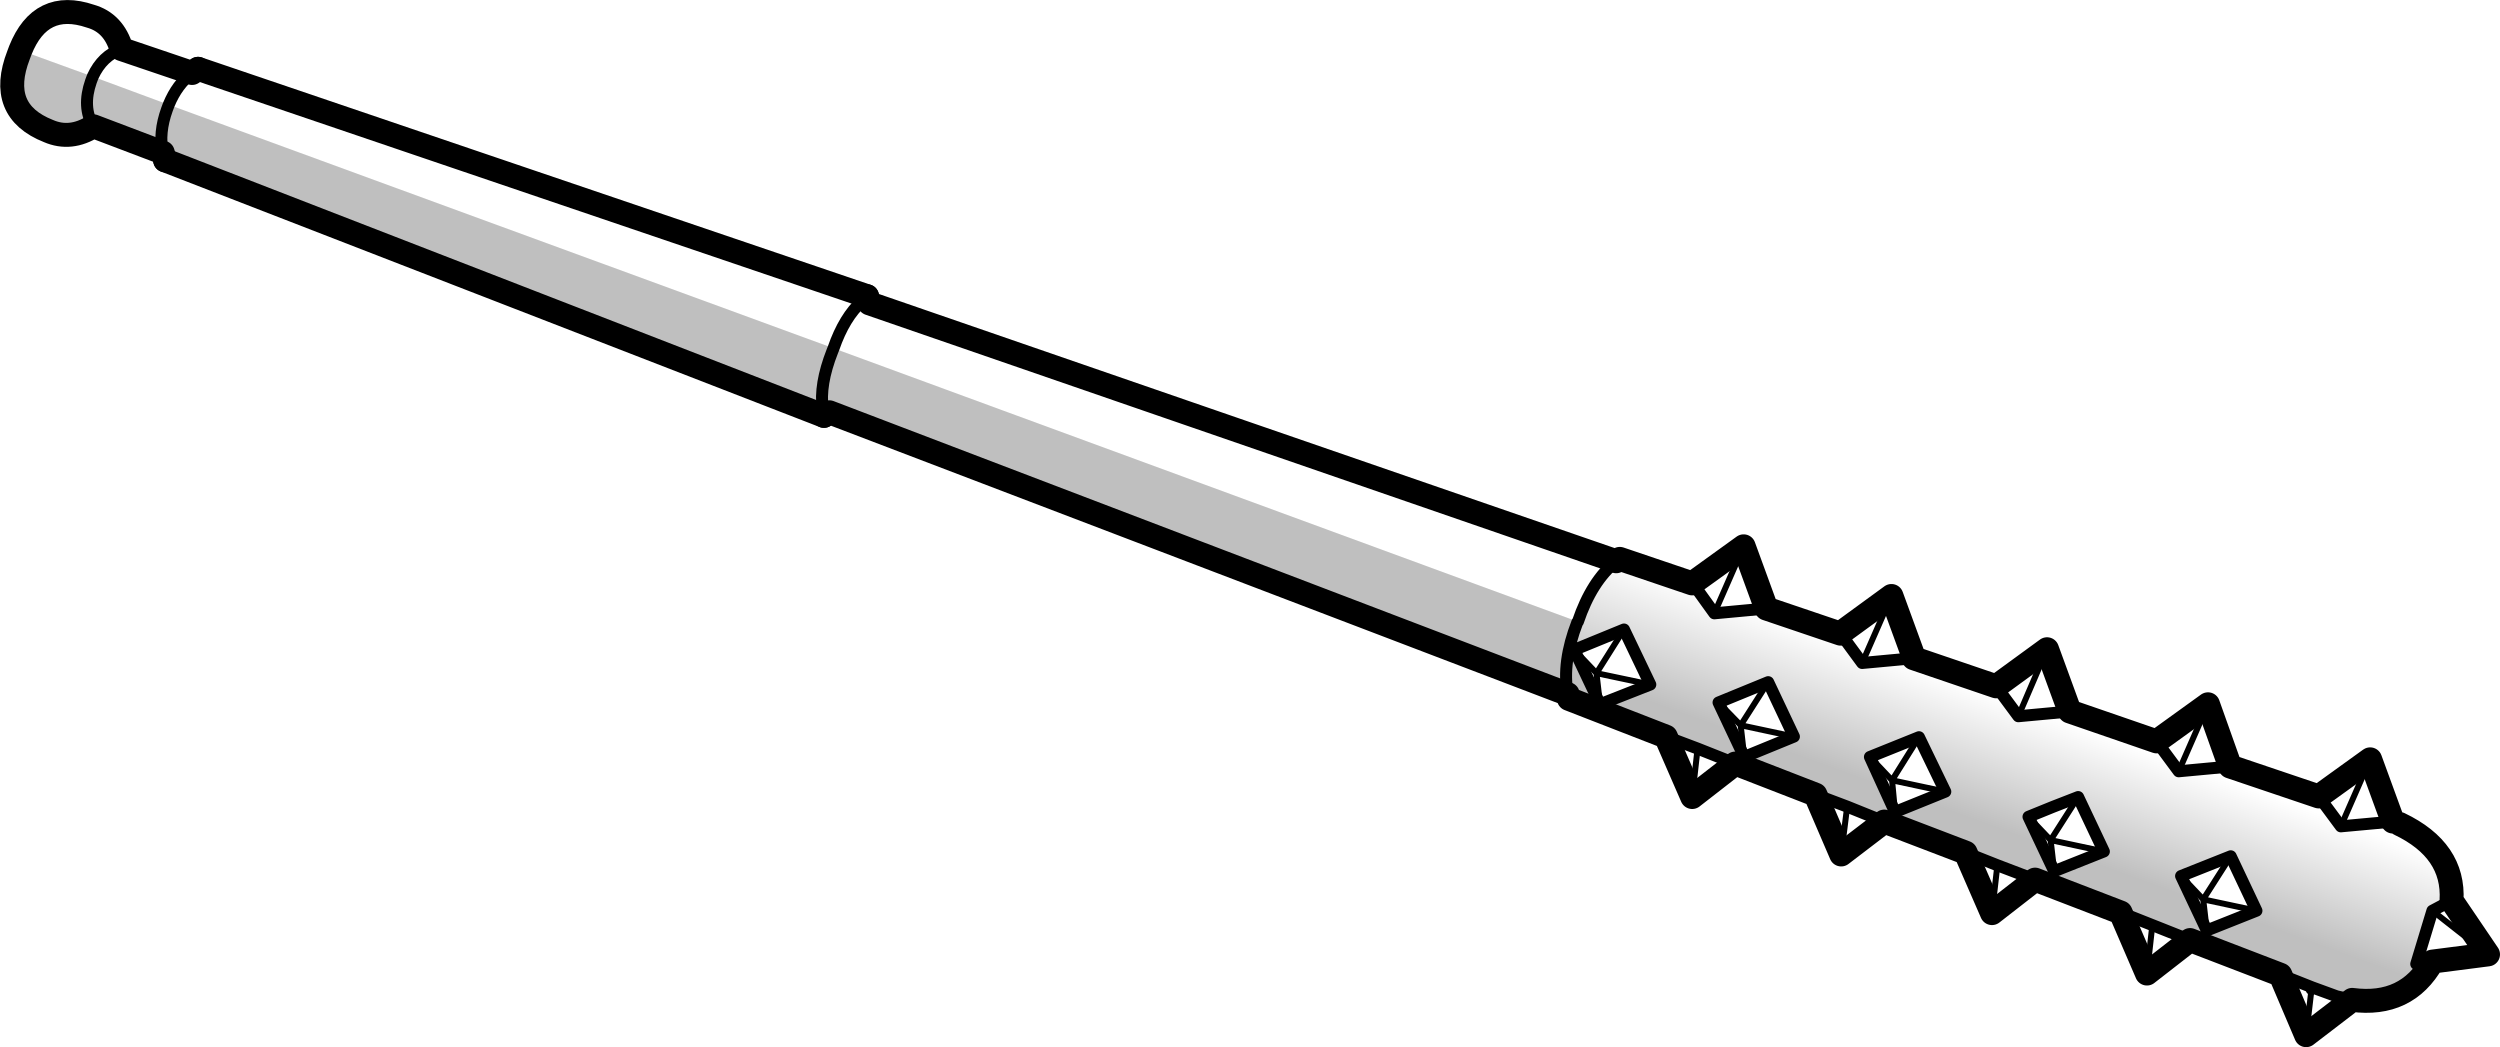 <?xml version="1.0" encoding="UTF-8" standalone="no"?>
<svg xmlns:xlink="http://www.w3.org/1999/xlink" height="87.5px" width="208.9px" xmlns="http://www.w3.org/2000/svg">
  <g transform="matrix(1.0, 0.0, 0.0, 1.0, -114.05, -257.85)">
    <path d="M314.0 326.5 L314.55 326.7 Q319.15 328.9 318.9 333.1 L317.3 333.95 315.95 338.4 317.3 338.2 Q315.15 342.0 310.6 341.4 L309.3 341.1 307.25 340.35 304.6 339.3 297.05 336.4 293.9 335.15 291.25 334.1 284.1 331.35 280.95 330.15 278.3 329.1 271.5 326.5 268.4 325.25 265.75 324.25 259.05 321.65 255.9 320.4 253.25 319.4 245.15 316.25 245.05 315.85 Q244.55 313.2 245.85 309.85 L245.9 309.8 Q247.05 306.4 249.1 304.75 L249.4 304.55 255.45 306.6 255.5 306.6 257.3 309.1 261.6 308.7 261.65 308.7 267.85 310.8 269.65 313.25 273.95 312.85 280.85 315.2 282.7 317.7 287.0 317.3 294.25 319.8 296.1 322.3 300.4 321.9 307.8 324.4 309.65 326.9 314.0 326.5 M276.6 324.0 L274.4 319.45 270.3 321.1 272.4 325.7 276.6 324.0 M289.85 329.0 L287.7 324.45 Q285.6 325.25 283.55 326.1 L285.7 330.65 289.85 329.0 M296.3 331.05 L298.45 335.6 302.6 333.95 300.45 329.4 296.3 331.05 M263.95 319.4 L261.8 314.85 257.65 316.55 259.8 321.1 263.95 319.4 M245.6 312.15 L247.75 316.7 251.95 315.05 249.75 310.45 245.6 312.15" fill="url(#gradient0)" fill-rule="evenodd" stroke="none"/>
    <path d="M245.05 315.85 L183.35 292.3 183.05 292.15 182.9 292.6 127.85 271.25 127.65 270.6 121.85 268.4 Q119.95 269.6 118.1 268.8 113.8 267.1 115.6 262.45 L115.75 262.05 121.8 264.25 121.65 264.65 Q120.9 266.8 121.85 268.4 120.9 266.8 121.65 264.65 L121.8 264.25 128.15 266.6 128.0 267.0 Q127.3 268.95 127.65 270.6 127.3 268.95 128.0 267.0 L128.15 266.6 183.7 286.95 183.6 287.2 Q182.5 290.0 182.8 292.05 L183.05 292.15 182.8 292.05 Q182.5 290.0 183.6 287.2 L183.7 286.95 245.9 309.8 245.85 309.85 Q244.55 313.2 245.05 315.85" fill="#000000" fill-opacity="0.251" fill-rule="evenodd" stroke="none"/>
    <path d="M314.0 326.5 L314.55 326.7 M261.65 308.7 L261.6 308.7 M255.5 306.6 L255.45 306.6 M307.2 340.45 L307.25 340.35 M317.3 333.95 L321.95 337.6 M309.65 326.9 L312.1 321.3 M306.75 344.35 L307.2 340.5 M285.1 312.1 L282.7 317.7 M267.85 310.8 L267.85 310.75 M274.0 312.85 L273.95 312.85 M272.1 307.65 L269.65 313.25 M274.4 319.45 L272.15 323.05 276.6 324.0 M272.4 325.7 L272.15 323.05 270.3 321.1 M267.9 329.25 L268.4 325.25 M287.7 324.45 L285.4 328.05 289.85 329.0 M283.55 326.1 L285.4 328.05 285.7 330.65 M298.45 335.6 L298.15 333.0 296.3 331.05 M302.6 333.95 L298.15 333.0 300.45 329.4 M293.45 339.2 L293.9 335.15 M280.95 330.15 L280.5 334.15 M298.55 316.7 L296.1 322.3 M261.8 314.85 L259.5 318.45 263.95 319.4 M247.75 316.7 L247.45 314.1 245.6 312.15 M251.95 315.05 L247.45 314.1 249.75 310.45 M259.75 303.5 L257.3 309.1 M255.45 324.45 L255.9 320.4 M259.8 321.1 L259.5 318.45 257.65 316.55" fill="none" stroke="#000000" stroke-linecap="round" stroke-linejoin="round" stroke-width="0.5"/>
    <path d="M314.55 326.7 Q319.15 328.9 318.9 333.1 L321.95 337.6 317.3 338.2 Q315.15 342.0 310.6 341.4 L306.75 344.35 304.6 339.3 297.05 336.4 293.45 339.2 291.25 334.1 284.1 331.35 280.5 334.15 278.3 329.1 271.5 326.5 267.9 329.25 265.75 324.25 259.05 321.65 255.45 324.45 253.25 319.4 245.15 316.25 245.05 315.85 183.35 292.3 182.9 292.6 M127.85 271.25 L127.65 270.6 121.85 268.4 Q119.95 269.6 118.1 268.8 113.8 267.1 115.6 262.45 L115.75 262.05 Q117.45 257.8 121.6 259.2 123.55 259.75 124.2 261.95 L130.1 263.95 130.6 263.6 M307.8 324.4 L312.1 321.3 314.0 326.5 M307.8 324.4 L300.4 321.9 298.55 316.7 294.25 319.8 287.0 317.3 285.1 312.1 280.85 315.2 273.95 312.85 M267.85 310.8 L261.65 308.7 259.75 303.5 255.45 306.6 249.4 304.55 249.1 304.75 186.7 283.2 186.5 282.6 M267.85 310.75 L272.1 307.65 274.0 312.85" fill="none" stroke="#000000" stroke-linecap="round" stroke-linejoin="round" stroke-width="2.0"/>
    <path d="M314.0 326.5 L309.65 326.9 307.8 324.4 M300.4 321.9 L296.1 322.3 294.25 319.8 M287.0 317.3 L282.7 317.7 280.85 315.2 M273.95 312.85 L269.65 313.25 267.85 310.8 M261.6 308.7 L257.3 309.1 255.5 306.6 M249.1 304.75 Q247.05 306.4 245.9 309.8 L245.85 309.85 Q244.55 313.2 245.05 315.85 M307.25 340.35 L304.6 339.3 M307.2 340.5 L307.2 340.45 M310.6 341.4 L309.3 341.1 307.25 340.35 M317.3 333.95 L315.95 338.4 317.3 338.2 M318.9 333.1 L317.3 333.95 M121.8 264.25 L121.65 264.65 Q120.9 266.8 121.85 268.4 M124.2 261.95 Q122.6 262.5 121.8 264.25 M128.15 266.6 Q128.85 264.9 130.1 263.95 M127.65 270.6 Q127.3 268.95 128.0 267.0 L128.15 266.6 M183.7 286.95 Q184.6 284.35 186.1 283.0 L186.7 283.2 M183.7 286.95 L183.6 287.2 Q182.5 290.0 182.8 292.05 L183.05 292.15 183.35 292.3 M276.6 324.0 L274.4 319.45 270.3 321.1 272.4 325.7 276.6 324.0 M268.4 325.25 L265.75 324.25 M271.5 326.5 L268.4 325.25 M289.85 329.0 L287.7 324.45 Q285.6 325.25 283.55 326.1 L285.7 330.65 289.85 329.0 M296.3 331.05 L298.45 335.6 302.6 333.95 300.45 329.4 296.3 331.05 M293.9 335.15 L291.25 334.1 M297.05 336.4 L293.9 335.15 M284.1 331.35 L280.95 330.15 278.3 329.1 M263.95 319.4 L261.8 314.85 257.65 316.55 259.8 321.1 263.95 319.4 M245.6 312.15 L247.75 316.7 251.95 315.05 249.75 310.45 245.6 312.15 M255.9 320.4 L253.25 319.4 M259.05 321.65 L255.9 320.4" fill="none" stroke="#000000" stroke-linecap="round" stroke-linejoin="round" stroke-width="1.0"/>
    <path d="M186.5 282.6 L130.6 263.6 M127.85 271.25 L182.9 292.6" fill="none" stroke="#000000" stroke-linecap="round" stroke-linejoin="round" stroke-width="2.0"/>
  </g>
  <defs>
    <linearGradient gradientTransform="matrix(-0.002, 0.006, -0.044, -0.016, 281.0, 321.55)" gradientUnits="userSpaceOnUse" id="gradient0" spreadMethod="pad" x1="-819.2" x2="819.2">
      <stop offset="0.0" stop-color="#000000" stop-opacity="0.0"/>
      <stop offset="1.0" stop-color="#000000" stop-opacity="0.251"/>
    </linearGradient>
  </defs>
</svg>
